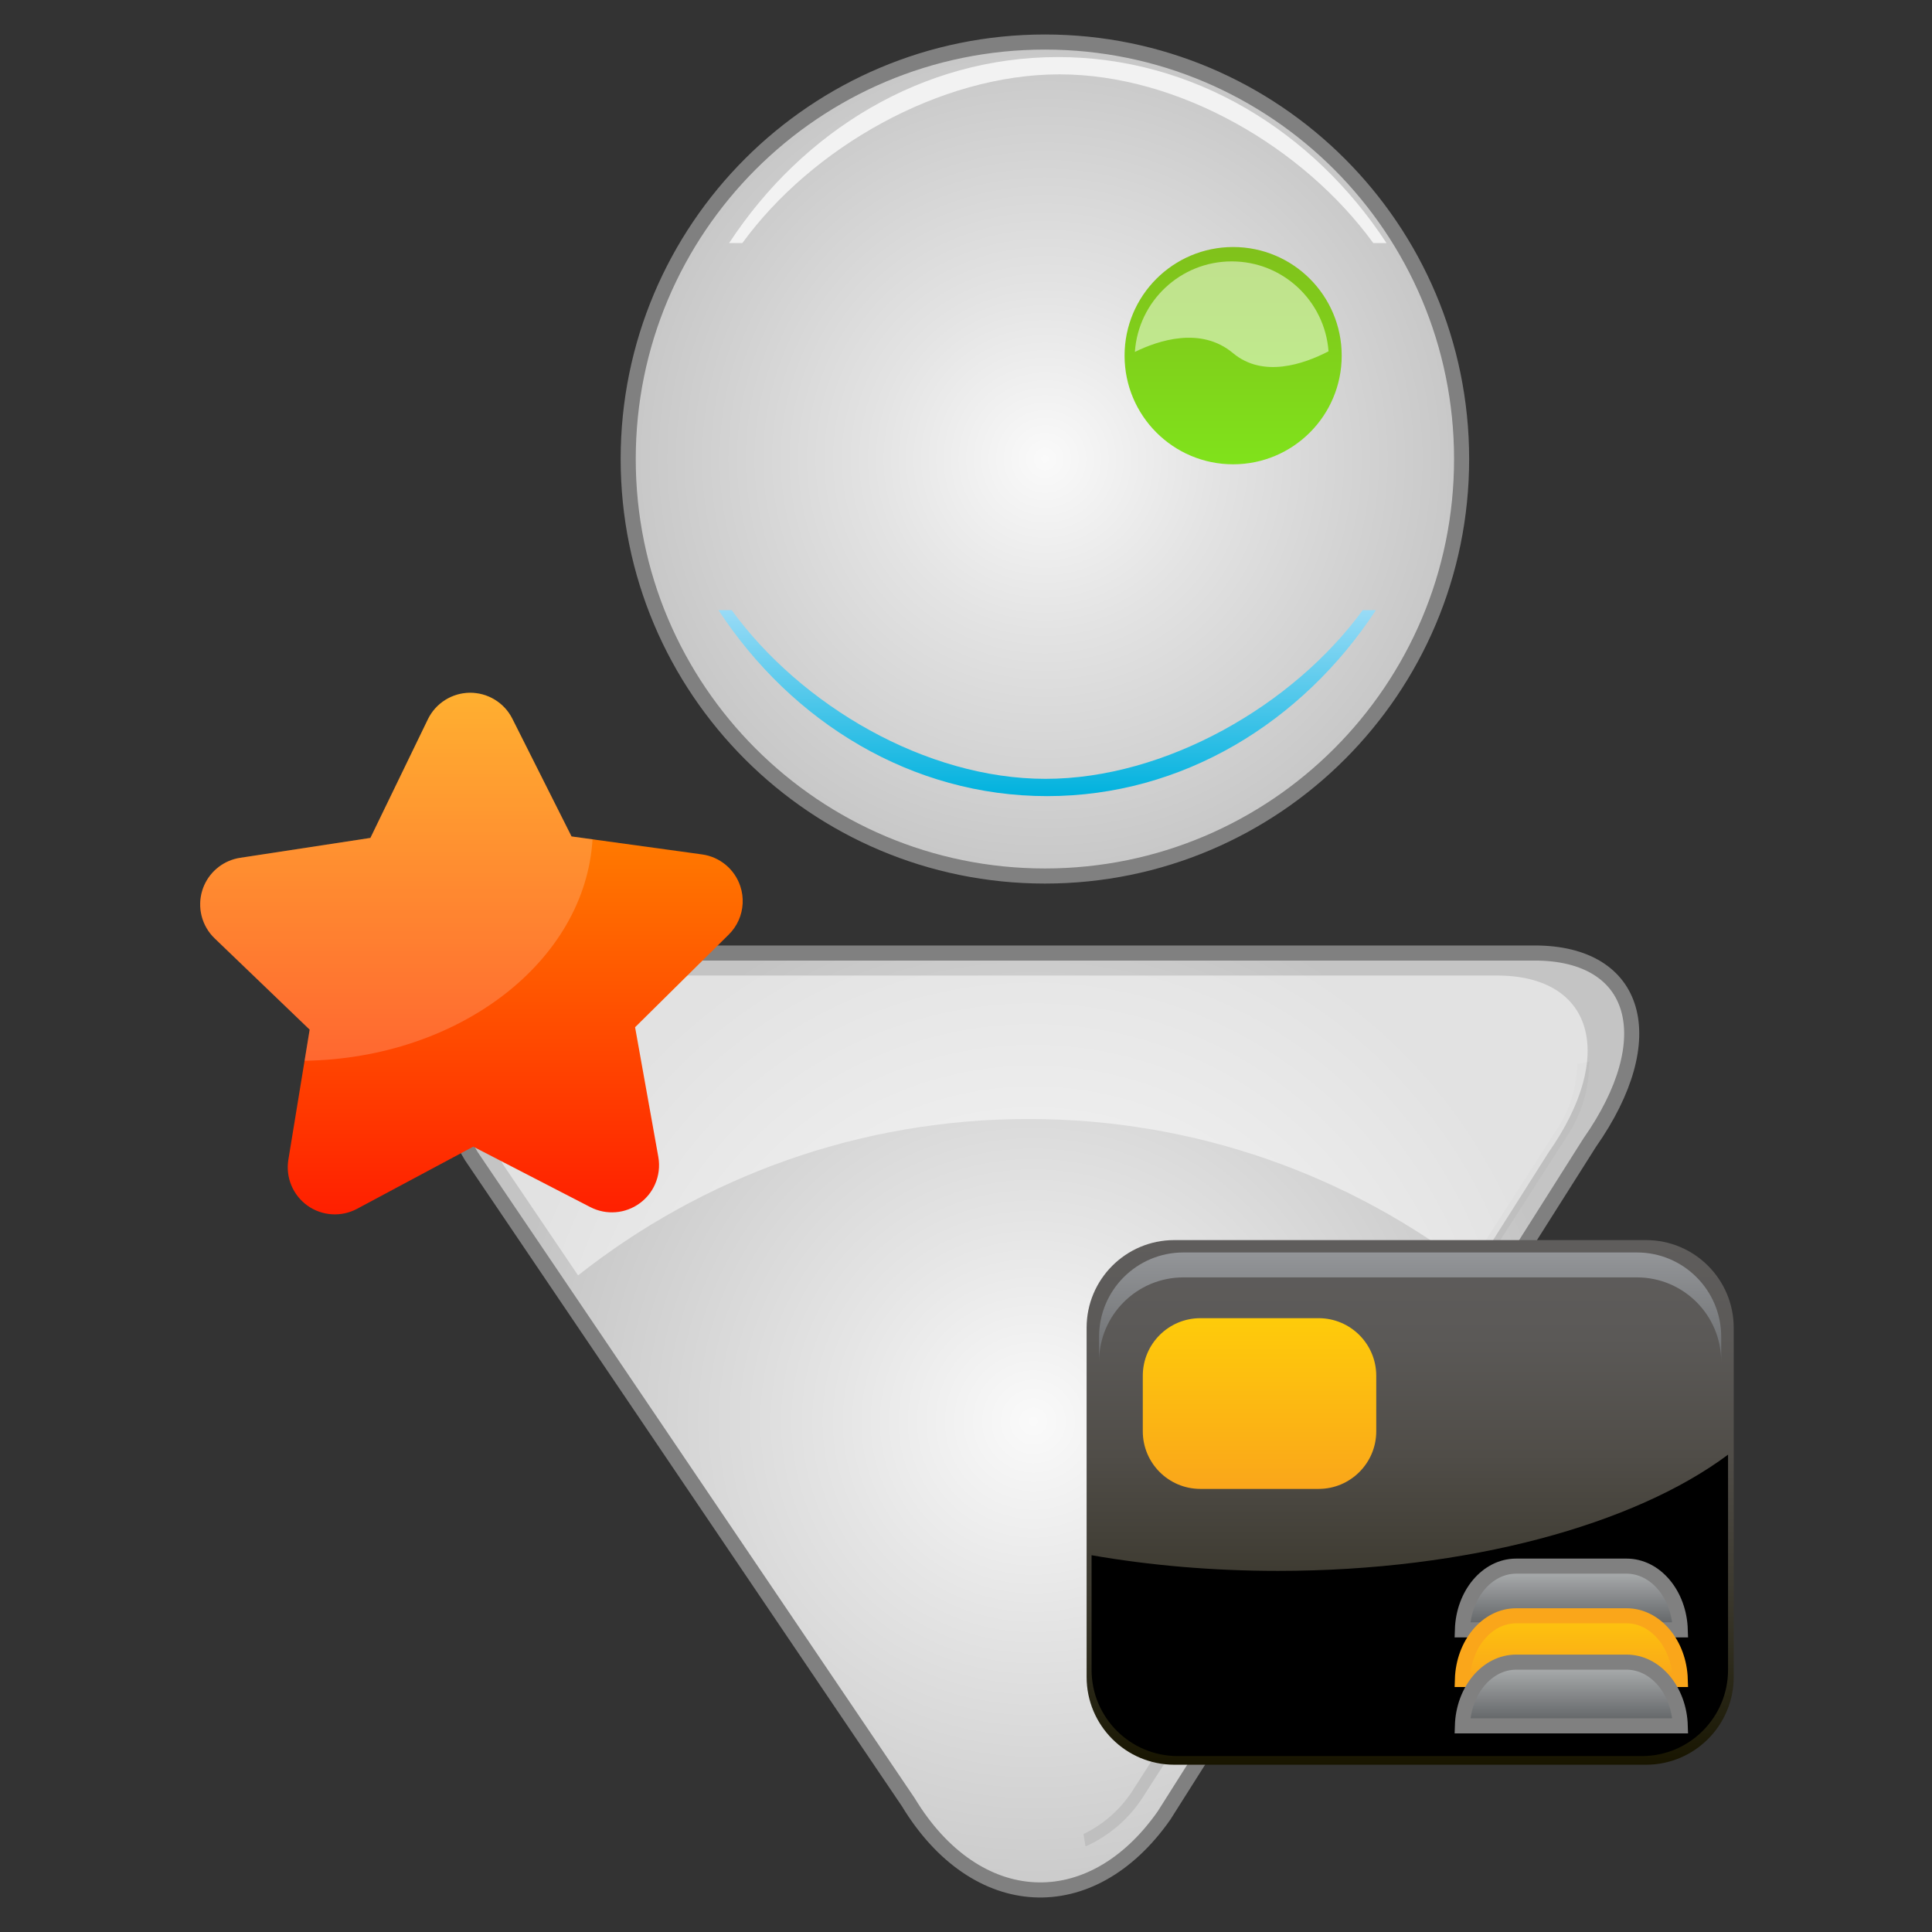 <?xml version="1.0" encoding="utf-8"?>
<!-- Generator: Adobe Illustrator 13.0.0, SVG Export Plug-In . SVG Version: 6.00 Build 14948)  -->
<!DOCTYPE svg PUBLIC "-//W3C//DTD SVG 1.1//EN" "http://www.w3.org/Graphics/SVG/1.1/DTD/svg11.dtd">
<svg version="1.1" id="Layer_1" xmlns="http://www.w3.org/2000/svg" xmlns:xlink="http://www.w3.org/1999/xlink" x="0px" y="0px"
	 width="128px" height="128px" viewBox="0 0 128 128" enable-background="new 0 0 128 128" xml:space="preserve">
<rect x="0" y="0" width="128" height="128" fill="#333333" stroke="none"/>
<g>
	<g>
		<g>
			<path fill="#F2F2F2" d="M32.822,67.892c1.446-0.899,3.155-1.425,4.983-1.425h61.426c1.808,0,3.501,0.513,4.937,1.395l0.729-0.658
				c-1.635-1.062-3.576-1.686-5.665-1.686H37.805c-2.083,0-4.018,0.617-5.645,1.672L32.822,67.892z"/>
			<radialGradient id="SVGID_1_" cx="68.456" cy="94.178" r="35.604" gradientUnits="userSpaceOnUse">
				<stop  offset="0" style="stop-color:#FAFAFA"/>
				<stop  offset="0.363" style="stop-color:#E5E5E5"/>
				<stop  offset="1" style="stop-color:#C4C4C4"/>
			</radialGradient>
			<path fill="url(#SVGID_1_)" stroke="#808080" d="M60.177,119.4L31.221,76.588c-4.479-7.396-2.538-13.448,4.309-13.448h66.146
				c6.848,0,8.488,5.656,3.645,12.565L77.121,120.28C72.279,127.189,64.656,126.795,60.177,119.4L60.177,119.4z"/>
			<radialGradient id="SVGID_2_" cx="69.228" cy="30.411" r="27.617" gradientUnits="userSpaceOnUse">
				<stop  offset="0" style="stop-color:#FAFAFA"/>
				<stop  offset="0.414" style="stop-color:#E3E3E3"/>
				<stop  offset="1" style="stop-color:#C7C7C7"/>
			</radialGradient>
			<path fill="url(#SVGID_2_)" stroke="#808080" d="M41.62,30.411c0-15.257,12.362-27.626,27.609-27.626
				c15.247,0,27.606,12.37,27.606,27.626c0,15.26-12.359,27.627-27.606,27.627C53.982,58.038,41.62,45.671,41.62,30.411
				L41.62,30.411z"/>
			<linearGradient id="SVGID_3_" gradientUnits="userSpaceOnUse" x1="81.699" y1="16.366" x2="81.699" y2="30.761">
				<stop  offset="0" style="stop-color:#80C11B"/>
				<stop  offset="1" style="stop-color:#80E21B"/>
			</linearGradient>
			<path fill="url(#SVGID_3_)" d="M74.506,23.563c0-3.977,3.219-7.197,7.193-7.197c3.972,0,7.192,3.221,7.192,7.197
				c0,3.976-3.221,7.198-7.192,7.198C77.725,30.761,74.506,27.539,74.506,23.563L74.506,23.563z"/>
			<path opacity="0.5" fill="#FFFFFF" d="M81.689,23.395c1.98,1.654,4.661,0.746,6.33-0.119c-0.246-3.333-3.023-5.958-6.415-5.958
				c-3.405,0-6.19,2.647-6.415,5.998C76.732,22.558,79.558,21.61,81.689,23.395z"/>
			<path fill="#F2F2F2" d="M49.183,16.104C53.793,9.776,62.269,4.926,70.191,4.926c7.924,0,16.186,4.85,20.793,11.179h0.876
				C86.976,8.656,79.045,3.781,70.084,3.781c-8.963,0-16.894,4.875-21.779,12.324H49.183z"/>
			<linearGradient id="SVGID_4_" gradientUnits="userSpaceOnUse" x1="69.378" y1="52.745" x2="69.378" y2="40.423">
				<stop  offset="0" style="stop-color:#00B2DE"/>
				<stop  offset="1" style="stop-color:#99DBF6"/>
			</linearGradient>
			<path fill="url(#SVGID_4_)" d="M90.282,40.423C85.668,46.753,77.193,51.6,69.268,51.6c-7.923,0-16.183-4.847-20.792-11.177H47.6
				c4.885,7.451,12.814,12.322,21.775,12.322c8.965,0,16.893-4.871,21.781-12.322H90.282z"/>
			<path fill="#BFBFBF" d="M104.489,70.49c-0.022,1.449-0.429,2.91-1.269,4.219l-28.176,43.913c-0.828,1.292-1.971,2.265-3.26,2.89
				l0.135,0.822c1.51-0.68,2.845-1.781,3.805-3.275l28.177-43.914c0.956-1.484,1.397-3.154,1.393-4.803L104.489,70.49z"/>
			<path opacity="0.5" fill="#FFFFFF" d="M38.299,84.498c8.211-6.482,18.571-10.361,29.848-10.361
				c11.105,0,21.324,3.764,29.475,10.074l4.963-7.842c4.523-6.455,2.99-11.738-3.406-11.738H37.383c-6.4,0-8.209,5.654-4.026,12.561
				L38.299,84.498z"/>
		</g>
	</g>
	<g>
		
			<linearGradient id="SVGID_5_" gradientUnits="userSpaceOnUse" x1="-92.147" y1="884.849" x2="-92.147" y2="919.41" gradientTransform="matrix(1 0 0 1 123.382 -838.952)">
			<stop  offset="0" style="stop-color:#FF9D00"/>
			<stop  offset="1" style="stop-color:#FF1F00"/>
		</linearGradient>
		<path fill="url(#SVGID_5_)" d="M31.132,45.897c-1.188,0.009-2.268,0.693-2.785,1.761c0,0-2.792,5.763-3.807,7.856
			c-2.3,0.352-8.627,1.318-8.627,1.318c-1.06,0.161-1.951,0.853-2.381,1.815c-0.047,0.108-0.089,0.215-0.124,0.328
			c-0.358,1.132-0.044,2.371,0.813,3.194c0,0,4.618,4.436,6.295,6.047c-0.376,2.295-1.411,8.614-1.411,8.614
			c-0.192,1.172,0.297,2.352,1.264,3.044c0.966,0.691,2.241,0.773,3.289,0.212c0,0,5.646-3.021,7.696-4.117
			c2.066,1.066,7.756,4.005,7.756,4.005c1.058,0.545,2.329,0.443,3.285-0.263c0.445-0.326,0.783-0.758,0.999-1.241
			c0.249-0.562,0.333-1.192,0.222-1.819c0,0-1.13-6.305-1.54-8.594c1.653-1.634,6.206-6.139,6.206-6.139
			c0.281-0.278,0.5-0.6,0.656-0.949c0.311-0.7,0.36-1.503,0.109-2.255c-0.375-1.129-1.357-1.945-2.535-2.107
			c0,0-6.344-0.873-8.646-1.191c-1.046-2.078-3.922-7.799-3.922-7.799C33.411,46.557,32.32,45.89,31.132,45.897L31.132,45.897z"/>
		<g opacity="0.3">
			<path opacity="0.63" fill="#FFFFFF" d="M39.256,55.608c-0.54-0.074-1.02-0.14-1.39-0.191c-1.046-2.078-3.922-7.799-3.922-7.799
				c-0.533-1.062-1.624-1.729-2.812-1.721c-1.188,0.009-2.268,0.693-2.785,1.761c0,0-2.792,5.763-3.807,7.856
				c-2.3,0.352-8.627,1.318-8.627,1.318c-1.06,0.161-1.951,0.853-2.381,1.815c-0.047,0.108-0.089,0.215-0.124,0.328
				c-0.358,1.132-0.044,2.371,0.813,3.194c0,0,4.618,4.436,6.295,6.047c-0.085,0.521-0.205,1.249-0.338,2.063
				C30.449,70.118,38.771,63.678,39.256,55.608z"/>
		</g>
	</g>
	<g>
		<g>
			<g>
				<g>
					<linearGradient id="SVGID_6_" gradientUnits="userSpaceOnUse" x1="93.427" y1="82.159" x2="93.427" y2="116.916">
						<stop  offset="0" style="stop-color:#5F5D5C"/>
						<stop  offset="0.185" style="stop-color:#5B5957"/>
						<stop  offset="0.409" style="stop-color:#504D48"/>
						<stop  offset="0.654" style="stop-color:#3D3A30"/>
						<stop  offset="0.911" style="stop-color:#22200E"/>
						<stop  offset="1" style="stop-color:#181500"/>
					</linearGradient>
					<path fill="url(#SVGID_6_)" d="M109.054,82.159H77.801c-3.21,0-5.81,2.6-5.81,5.807v23.14c0,3.208,2.6,5.811,5.81,5.811h31.253
						c3.207,0,5.809-2.603,5.809-5.811v-23.14C114.862,84.759,112.261,82.159,109.054,82.159z"/>
					<path d="M84.667,104.075c-4.348,0-8.506-0.367-12.348-1.037v7.591c0,3.157,2.557,5.716,5.713,5.716h30.744
						c3.154,0,5.712-2.559,5.712-5.716V96.374C108.302,100.997,97.263,104.075,84.667,104.075z"/>
				</g>
			</g>
			
				<linearGradient id="SVGID_7_" gradientUnits="userSpaceOnUse" x1="-286.588" y1="-499.1" x2="-286.588" y2="-512.424" gradientTransform="matrix(1 0 0 -1 370.034 -413.778)">
				<stop  offset="0" style="stop-color:#FFD207"/>
				<stop  offset="1" style="stop-color:#FAA61A"/>
			</linearGradient>
			<path fill="url(#SVGID_7_)" d="M91.18,94.827c0,2.107-1.71,3.817-3.817,3.817h-7.834c-2.109,0-3.816-1.711-3.816-3.817v-3.679
				c0-2.107,1.707-3.815,3.816-3.815h7.834c2.107,0,3.817,1.709,3.817,3.815V94.827z"/>
			<g>
				<g>
					
						<linearGradient id="SVGID_8_" gradientUnits="userSpaceOnUse" x1="-265.93" y1="-515.706" x2="-265.93" y2="-521.761" gradientTransform="matrix(1 0 0 -1 370.034 -413.778)">
						<stop  offset="0" style="stop-color:#D5D7D8"/>
						<stop  offset="1" style="stop-color:#5C5F61"/>
					</linearGradient>
					<path fill="url(#SVGID_8_)" stroke="#808080" stroke-miterlimit="3.864" d="M107.765,103.761h-7.318
						c-1.924,0-3.487,1.877-3.559,4.221h14.434C111.251,105.638,109.689,103.761,107.765,103.761z"/>
				</g>
				<g>
					
						<linearGradient id="SVGID_9_" gradientUnits="userSpaceOnUse" x1="-265.93" y1="-518.997" x2="-265.93" y2="-525.051" gradientTransform="matrix(1 0 0 -1 370.034 -413.778)">
						<stop  offset="0" style="stop-color:#FFD207"/>
						<stop  offset="1" style="stop-color:#FAA61A"/>
					</linearGradient>
					<path fill="url(#SVGID_9_)" stroke="#FAA61A" stroke-miterlimit="3.864" d="M107.765,107.051h-7.318
						c-1.924,0-3.487,1.874-3.559,4.22h14.434C111.251,108.925,109.689,107.051,107.765,107.051z"/>
				</g>
				<g>
					
						<linearGradient id="SVGID_10_" gradientUnits="userSpaceOnUse" x1="-265.93" y1="-522.068" x2="-265.93" y2="-528.121" gradientTransform="matrix(1 0 0 -1 370.034 -413.778)">
						<stop  offset="0" style="stop-color:#D5D7D8"/>
						<stop  offset="1" style="stop-color:#5C5F61"/>
					</linearGradient>
					<path fill="url(#SVGID_10_)" stroke="#808080" stroke-miterlimit="3.864" d="M107.765,110.122h-7.318
						c-1.924,0-3.487,1.875-3.559,4.219h14.434C111.251,111.997,109.689,110.122,107.765,110.122z"/>
				</g>
			</g>
		</g>
		<linearGradient id="SVGID_11_" gradientUnits="userSpaceOnUse" x1="93.426" y1="90.216" x2="93.426" y2="82.98">
			<stop  offset="0" style="stop-color:#6D6F71"/>
			<stop  offset="1" style="stop-color:#939598"/>
		</linearGradient>
		<path fill="url(#SVGID_11_)" d="M108.452,82.979H78.403c-3.086,0-5.586,2.502-5.586,5.584v1.652c0-3.084,2.5-5.584,5.586-5.584
			h30.049c3.081,0,5.582,2.5,5.582,5.584v-1.652C114.034,85.481,111.533,82.979,108.452,82.979z"/>
	</g>
</g>
</svg>
